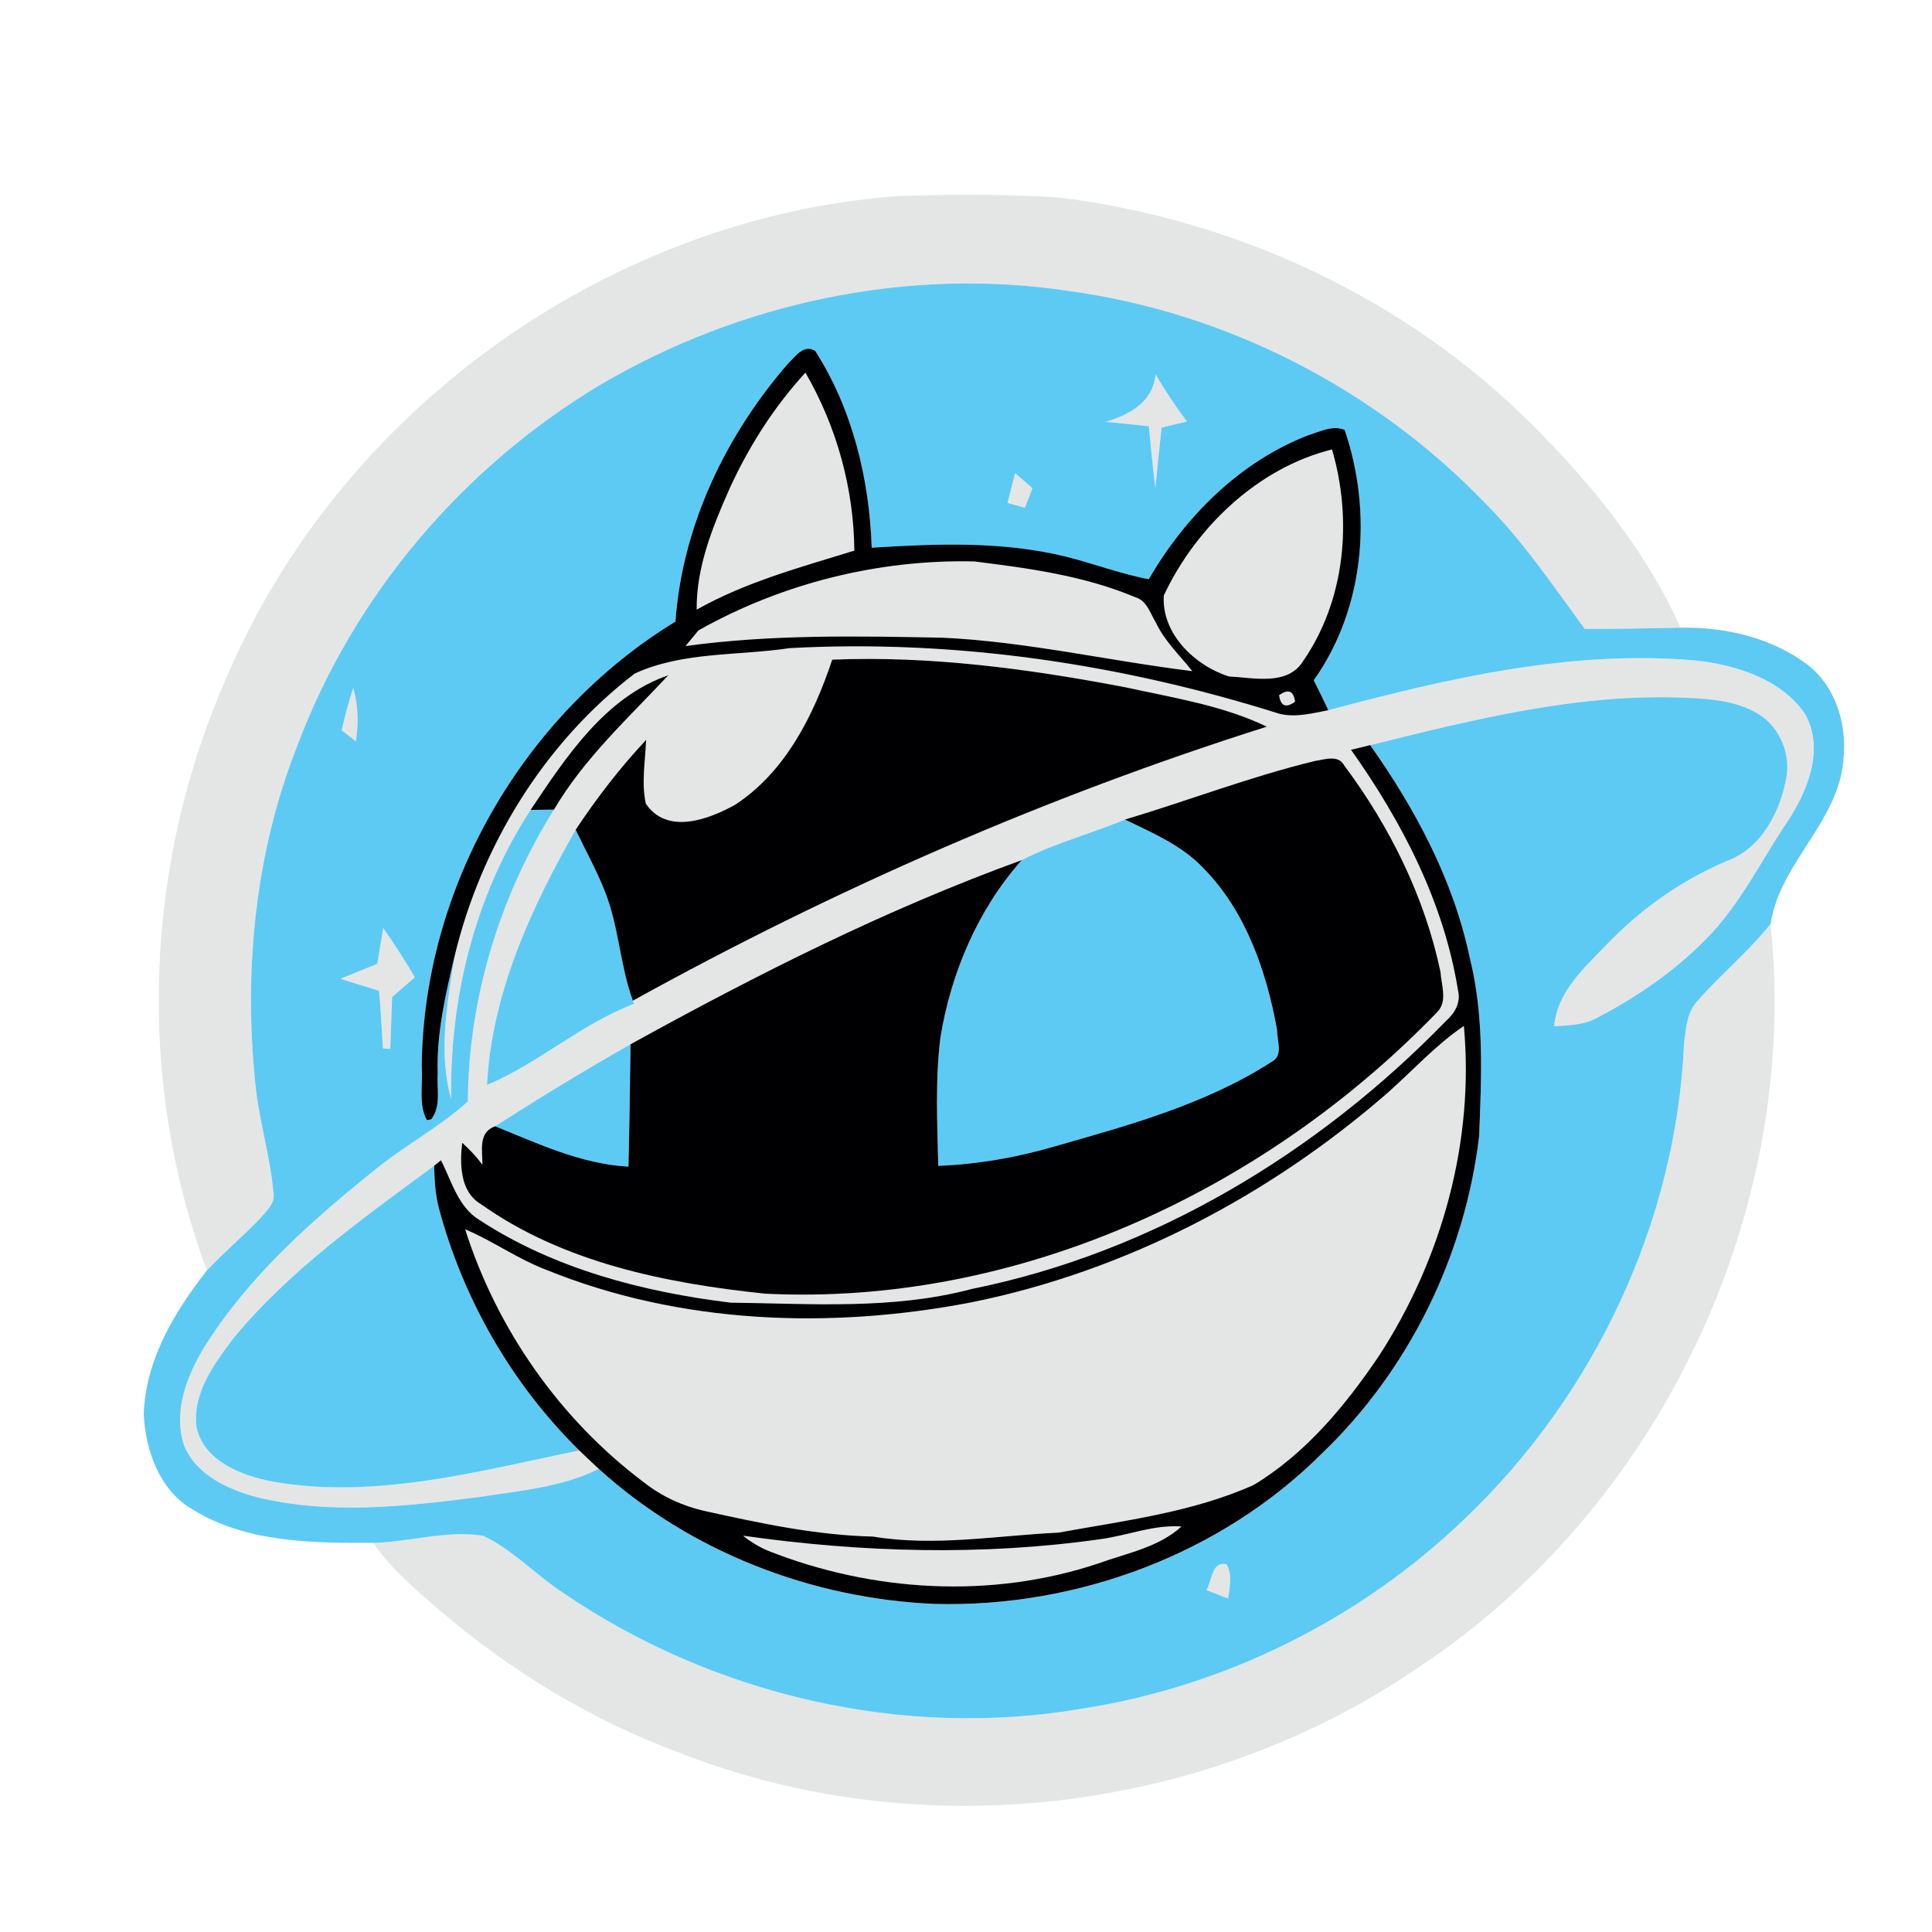 <?xml version="1.0" encoding="UTF-8" ?>
<!DOCTYPE svg PUBLIC "-//W3C//DTD SVG 1.1//EN" "http://www.w3.org/Graphics/SVG/1.1/DTD/svg11.dtd">
<svg width="250pt" height="250pt" viewBox="0 0 250 250" version="1.1" xmlns="http://www.w3.org/2000/svg">
<g id="#e4e6e5ff">
<path fill="#e4e6e5" opacity="1.00" d=" M 29.38 87.52 C 44.04 53.05 78.67 28.21 116.02 25.38 C 123.02 25.12 130.03 25.10 137.02 25.55 C 159.84 28.37 181.83 38.55 198.15 54.84 C 205.90 62.53 212.97 71.22 217.46 81.23 C 213.33 81.28 209.19 81.41 205.06 81.38 C 200.93 75.74 197.01 69.91 192.04 64.96 C 177.82 50.24 158.61 40.41 138.31 37.65 C 117.51 34.50 95.80 39.13 77.72 49.77 C 59.92 60.40 45.73 77.08 38.46 96.54 C 33.03 110.27 31.55 125.34 33.01 139.96 C 33.45 144.79 34.95 149.45 35.38 154.28 C 35.67 155.69 34.50 156.68 33.68 157.64 C 31.46 159.98 28.98 162.04 26.78 164.39 C 17.54 139.73 18.69 111.54 29.38 87.52 Z" />
<path fill="#e4e6e5" opacity="1.00" d=" M 143.07 54.59 C 146.19 53.65 149.21 52.02 149.53 48.42 C 150.75 50.55 152.12 52.58 153.59 54.55 C 152.49 54.80 151.40 55.06 150.31 55.33 C 150.02 57.93 149.76 60.53 149.50 63.14 C 149.18 60.48 148.91 57.82 148.66 55.16 C 146.80 54.95 144.93 54.75 143.07 54.59 Z" />
<path fill="#e4e6e5" opacity="1.00" d=" M 94.37 63.31 C 96.87 57.82 100.14 52.67 104.22 48.22 C 108.26 55.19 110.48 63.19 110.55 71.25 C 103.61 73.40 96.52 75.29 90.15 78.89 C 90.10 73.40 92.19 68.24 94.37 63.31 Z" />
<path fill="#e4e6e5" opacity="1.00" d=" M 150.60 77.05 C 154.75 68.23 162.75 60.55 172.36 58.16 C 175.03 67.28 174.08 77.66 168.60 85.58 C 166.57 88.78 162.19 87.69 159.01 87.53 C 154.60 86.13 150.27 81.97 150.60 77.05 Z" />
<path fill="#e4e6e5" opacity="1.00" d=" M 131.36 61.23 C 132.10 61.88 132.85 62.52 133.60 63.17 C 133.27 64.01 132.95 64.85 132.63 65.70 C 131.88 65.49 131.12 65.29 130.37 65.08 C 130.70 63.80 131.03 62.52 131.36 61.23 Z" />
<path fill="#e4e6e5" opacity="1.00" d=" M 90.37 81.58 C 101.17 75.50 113.66 72.37 126.04 72.65 C 133.10 73.52 140.30 74.50 146.90 77.28 C 148.41 77.71 148.81 79.34 149.55 80.53 C 150.68 82.94 152.64 84.78 154.28 86.84 C 143.53 85.53 132.88 83.03 122.03 82.52 C 110.91 82.30 99.74 82.08 88.71 83.60 C 89.12 83.09 89.95 82.08 90.37 81.58 Z" />
<path fill="#e4e6e5" opacity="1.00" d=" M 82.13 87.16 C 88.35 84.30 95.52 84.87 102.18 83.87 C 123.56 82.71 145.11 85.91 165.51 92.35 C 167.62 92.89 169.80 92.30 171.89 91.90 C 187.46 87.74 203.56 83.99 219.79 85.50 C 224.93 86.15 230.57 87.94 233.61 92.44 C 236.10 96.97 233.93 102.31 231.32 106.28 C 227.84 111.44 225.11 117.19 220.65 121.63 C 216.60 125.74 211.77 129.04 206.67 131.70 C 204.97 132.66 202.99 132.68 201.11 132.80 C 201.49 128.27 205.12 125.14 208.06 122.06 C 212.43 117.55 217.62 113.89 223.41 111.43 C 227.83 109.82 230.23 105.30 231.10 100.92 C 231.80 97.73 230.38 94.17 227.60 92.43 C 224.76 90.67 221.32 90.43 218.07 90.29 C 204.22 89.69 190.64 93.12 177.30 96.42 C 176.68 96.57 175.44 96.87 174.82 97.02 C 181.42 106.34 186.83 116.75 188.66 128.13 C 189.06 129.71 188.26 131.10 187.11 132.11 C 170.54 149.17 149.20 162.06 125.75 166.79 C 115.56 169.50 104.94 168.69 94.52 168.56 C 83.18 167.17 71.71 164.18 62.06 157.88 C 59.27 156.19 58.46 152.86 57.06 150.14 L 56.18 150.85 C 47.00 157.63 37.51 164.32 30.19 173.19 C 27.72 176.48 24.89 180.29 25.42 184.64 C 26.39 189.13 31.31 190.96 35.34 191.73 C 48.67 194.05 61.98 190.34 74.96 187.69 C 75.79 188.49 76.63 189.28 77.48 190.07 C 72.64 192.49 67.17 192.90 61.90 193.73 C 52.43 194.94 42.63 196.04 33.23 193.73 C 29.50 192.74 25.43 190.88 23.84 187.10 C 22.36 182.75 24.14 178.12 26.39 174.38 C 32.06 165.30 40.15 158.08 48.44 151.44 C 52.31 148.24 56.81 145.91 60.54 142.53 C 60.63 129.19 64.63 116.06 71.68 104.77 C 75.59 98.13 81.28 92.94 86.48 87.38 C 78.33 90.18 73.25 97.94 68.66 104.80 C 61.46 115.85 58.18 129.09 58.38 142.21 C 56.67 136.22 57.89 129.93 58.78 123.91 C 62.19 109.56 70.38 96.15 82.13 87.16 M 107.69 85.36 C 105.30 92.53 101.65 99.86 95.15 104.12 C 91.71 106.04 86.30 108.07 83.57 103.99 C 82.98 101.27 83.50 98.48 83.61 95.74 C 80.23 99.34 77.22 103.26 74.49 107.37 C 68.72 117.51 63.62 128.56 63.02 140.39 C 69.73 137.59 75.19 132.48 82.03 129.91 L 81.89 129.49 C 108.00 115.04 135.48 103.03 163.93 94.03 C 158.20 91.28 151.86 90.30 145.70 88.95 C 133.19 86.56 120.46 84.84 107.69 85.36 M 145.57 106.05 C 141.16 107.90 136.47 109.09 132.21 111.30 C 114.65 117.67 97.92 126.11 81.59 135.13 C 75.65 138.49 69.82 142.06 64.07 145.74 C 61.85 146.52 62.43 148.88 62.43 150.72 C 61.66 149.68 60.77 148.74 59.81 147.87 C 59.48 150.62 59.52 154.22 62.22 155.81 C 72.90 163.40 86.17 166.05 98.96 167.40 C 131.57 169.03 163.56 154.18 185.99 130.95 C 187.35 129.56 186.50 127.45 186.40 125.77 C 184.36 116.07 179.86 106.98 173.95 99.06 C 173.19 97.61 171.39 98.29 170.15 98.47 C 161.81 100.49 153.79 103.59 145.57 106.05 Z" />
<path fill="#e4e6e5" opacity="1.00" d=" M 44.21 94.49 C 44.64 92.64 45.12 90.81 45.71 89.00 C 46.34 91.27 46.42 93.62 46.05 95.93 C 45.59 95.57 44.67 94.85 44.21 94.49 Z" />
<path fill="#e4e6e5" opacity="1.00" d=" M 165.52 89.96 C 166.71 89.11 167.39 89.39 167.58 90.80 C 166.40 91.66 165.71 91.38 165.52 89.96 Z" />
<path fill="#e4e6e5" opacity="1.00" d=" M 49.59 120.09 C 51.04 122.16 52.40 124.28 53.68 126.46 C 52.70 127.31 51.72 128.16 50.74 129.02 C 50.66 131.25 50.58 133.48 50.50 135.72 C 50.26 135.70 49.79 135.68 49.55 135.67 C 49.42 133.18 49.26 130.69 49.05 128.21 C 47.38 127.69 45.72 127.18 44.06 126.65 C 45.65 126.01 47.24 125.37 48.82 124.72 C 49.08 123.18 49.34 121.63 49.59 120.09 Z" />
<path fill="#e4e6e5" opacity="1.00" d=" M 219.63 129.55 C 222.65 126.09 226.25 123.17 229.11 119.55 C 233.04 156.72 214.76 195.11 183.61 215.72 C 155.99 234.67 119.05 239.07 87.85 226.78 C 76.47 222.56 65.94 216.15 56.74 208.25 C 53.71 205.61 50.58 203.00 48.30 199.65 C 53.04 199.54 57.79 197.96 62.53 198.73 C 66.39 200.56 69.34 203.81 72.90 206.13 C 92.28 219.35 116.83 225.08 140.00 221.10 C 158.51 218.24 176.04 209.51 189.53 196.53 C 206.30 180.58 216.93 158.09 217.92 134.92 C 218.16 133.06 218.28 130.99 219.63 129.55 Z" />
<path fill="#e4e6e5" opacity="1.00" d=" M 179.48 141.48 C 182.79 138.56 185.76 135.24 189.42 132.76 C 190.80 147.68 186.58 162.91 178.45 175.43 C 174.09 181.88 168.96 188.10 162.21 192.16 C 154.26 195.71 145.48 196.77 136.98 198.32 C 128.98 198.70 120.95 200.16 112.96 198.83 C 105.65 198.66 98.48 197.13 91.37 195.56 C 88.43 194.92 85.64 193.66 83.29 191.79 C 72.44 183.64 64.30 171.99 60.19 159.07 C 63.79 160.59 66.99 162.91 70.65 164.30 C 88.01 171.36 107.46 172.04 125.72 168.52 C 145.63 164.49 164.19 154.78 179.48 141.48 Z" />
<path fill="#e4e6e5" opacity="1.00" d=" M 142.38 199.17 C 145.90 198.70 149.28 197.27 152.88 197.53 C 149.90 200.25 145.80 200.97 142.12 202.31 C 128.27 206.93 112.93 206.01 99.42 200.68 C 98.23 200.18 97.15 199.53 96.15 198.72 C 111.44 200.89 127.06 201.35 142.38 199.17 Z" />
<path fill="#e4e6e5" opacity="1.00" d=" M 156.11 205.76 C 156.87 204.57 156.74 201.97 158.72 202.43 C 159.51 203.80 159.11 205.37 158.91 206.84 C 157.97 206.48 157.04 206.12 156.11 205.76 Z" />
</g>
<g id="#5dcaf4ff">
<path fill="#5dcaf4" opacity="1.00" d=" M 77.72 49.77 C 95.80 39.13 117.51 34.50 138.31 37.65 C 158.61 40.41 177.82 50.24 192.04 64.96 C 197.01 69.91 200.93 75.74 205.06 81.38 C 209.19 81.41 213.33 81.28 217.46 81.23 C 223.25 81.11 229.26 82.51 233.93 86.04 C 238.25 89.44 239.37 95.43 238.18 100.57 C 236.42 107.53 230.24 112.34 229.11 119.55 C 226.25 123.17 222.65 126.09 219.63 129.55 C 218.28 130.99 218.16 133.06 217.92 134.92 C 216.93 158.09 206.30 180.58 189.53 196.53 C 176.04 209.51 158.51 218.24 140.00 221.10 C 116.83 225.08 92.28 219.35 72.90 206.13 C 69.34 203.81 66.39 200.56 62.53 198.73 C 57.79 197.96 53.04 199.54 48.30 199.65 C 40.33 199.67 31.78 199.62 24.80 195.25 C 20.61 192.76 18.84 187.67 18.60 183.03 C 18.81 176.02 22.56 169.76 26.78 164.39 C 28.98 162.04 31.46 159.98 33.68 157.64 C 34.50 156.68 35.67 155.69 35.38 154.28 C 34.95 149.45 33.45 144.79 33.01 139.96 C 31.55 125.34 33.03 110.27 38.46 96.54 C 45.73 77.08 59.92 60.40 77.72 49.77 M 102.03 46.98 C 93.92 56.29 88.30 68.01 87.40 80.43 C 67.66 92.49 54.77 114.84 54.57 138.01 C 54.75 140.27 54.11 142.94 55.24 144.95 L 55.80 144.84 C 57.12 143.14 56.50 140.91 56.64 138.93 C 56.48 133.84 57.61 128.83 58.78 123.91 C 57.89 129.93 56.67 136.22 58.38 142.21 C 58.18 129.09 61.46 115.85 68.66 104.80 C 69.42 104.79 70.93 104.78 71.68 104.77 C 64.63 116.06 60.63 129.19 60.54 142.53 C 56.81 145.91 52.31 148.24 48.44 151.44 C 40.15 158.08 32.06 165.30 26.39 174.38 C 24.14 178.12 22.36 182.75 23.84 187.10 C 25.43 190.88 29.50 192.74 33.23 193.73 C 42.63 196.04 52.43 194.94 61.90 193.73 C 67.17 192.90 72.64 192.49 77.48 190.07 C 89.33 200.82 105.07 206.89 121.00 207.55 C 139.37 208.03 158.00 201.11 171.06 188.07 C 182.32 177.29 189.57 162.48 191.40 147.02 C 191.70 139.34 192.08 131.51 190.20 123.99 C 188.10 113.94 183.19 104.75 177.30 96.42 C 190.64 93.12 204.22 89.69 218.07 90.29 C 221.32 90.43 224.76 90.67 227.60 92.43 C 230.38 94.17 231.80 97.73 231.10 100.92 C 230.23 105.30 227.83 109.82 223.41 111.43 C 217.62 113.89 212.43 117.55 208.06 122.06 C 205.12 125.14 201.49 128.27 201.11 132.80 C 202.99 132.68 204.97 132.66 206.67 131.70 C 211.77 129.04 216.60 125.74 220.65 121.63 C 225.11 117.19 227.84 111.44 231.32 106.28 C 233.93 102.31 236.10 96.97 233.61 92.44 C 230.57 87.94 224.93 86.15 219.79 85.50 C 203.56 83.99 187.46 87.74 171.89 91.90 C 171.28 90.60 170.64 89.32 170.00 88.03 C 176.60 78.72 177.64 66.29 174.00 55.63 C 172.42 54.97 170.75 55.88 169.25 56.33 C 160.41 59.77 153.36 66.83 148.65 74.95 C 145.00 74.26 141.51 72.92 137.91 72.02 C 129.69 70.01 121.18 70.35 112.80 70.87 C 112.50 61.98 110.32 52.94 105.48 45.39 C 103.99 44.52 102.99 46.07 102.03 46.98 M 143.07 54.59 C 144.93 54.75 146.80 54.95 148.66 55.16 C 148.91 57.82 149.18 60.48 149.50 63.14 C 149.76 60.53 150.02 57.93 150.31 55.33 C 151.40 55.06 152.49 54.80 153.59 54.55 C 152.12 52.58 150.75 50.55 149.53 48.42 C 149.21 52.02 146.19 53.65 143.07 54.59 M 131.36 61.23 C 131.03 62.52 130.70 63.80 130.37 65.08 C 131.12 65.29 131.88 65.49 132.63 65.70 C 132.95 64.85 133.27 64.01 133.60 63.17 C 132.85 62.52 132.10 61.88 131.36 61.23 M 44.21 94.49 C 44.67 94.85 45.59 95.57 46.05 95.93 C 46.42 93.62 46.34 91.27 45.71 89.00 C 45.12 90.81 44.64 92.64 44.21 94.49 M 49.59 120.09 C 49.34 121.63 49.08 123.18 48.82 124.72 C 47.24 125.37 45.65 126.01 44.06 126.65 C 45.72 127.18 47.38 127.69 49.05 128.21 C 49.26 130.69 49.42 133.18 49.55 135.67 C 49.79 135.68 50.26 135.70 50.50 135.72 C 50.58 133.48 50.66 131.25 50.74 129.02 C 51.72 128.16 52.70 127.31 53.68 126.46 C 52.40 124.28 51.04 122.16 49.59 120.09 M 156.11 205.76 C 157.04 206.12 157.97 206.48 158.91 206.84 C 159.11 205.37 159.51 203.80 158.72 202.43 C 156.74 201.97 156.87 204.57 156.11 205.76 Z" />
<path fill="#5dcaf4" opacity="1.00" d=" M 132.21 111.30 C 136.47 109.09 141.16 107.90 145.57 106.05 C 149.14 107.78 152.91 109.38 155.69 112.31 C 161.21 117.90 163.87 125.67 165.25 133.25 C 165.23 134.56 166.09 136.61 164.59 137.37 C 155.99 142.92 145.98 145.63 136.24 148.41 C 131.41 149.81 126.43 150.66 121.41 150.86 C 121.28 145.33 121.01 139.77 121.69 134.26 C 123.06 125.86 126.54 117.70 132.21 111.30 Z" />
<path fill="#5dcaf4" opacity="1.00" d=" M 63.02 140.39 C 63.62 128.56 68.72 117.51 74.49 107.37 C 75.78 110.07 77.24 112.69 78.33 115.49 C 80.09 120.00 80.23 124.94 81.89 129.49 L 82.03 129.91 C 75.19 132.48 69.73 137.59 63.02 140.39 Z" />
<path fill="#5dcaf4" opacity="1.00" d=" M 64.07 145.74 C 69.82 142.06 75.65 138.49 81.59 135.13 C 81.52 140.41 81.45 145.68 81.32 150.96 C 75.20 150.63 69.65 147.99 64.07 145.74 Z" />
<path fill="#5dcaf4" opacity="1.00" d=" M 30.19 173.19 C 37.51 164.32 47.00 157.63 56.18 150.85 C 56.22 152.66 56.32 154.47 56.76 156.23 C 59.91 168.09 66.21 179.08 74.96 187.69 C 61.98 190.34 48.67 194.05 35.34 191.73 C 31.31 190.96 26.39 189.13 25.42 184.64 C 24.89 180.29 27.72 176.48 30.19 173.19 Z" />
</g>
<g id="#000002ff">
<path fill="#000002" opacity="1.00" d=" M 102.03 46.98 C 102.99 46.07 103.99 44.52 105.48 45.39 C 110.32 52.94 112.50 61.98 112.80 70.87 C 121.18 70.35 129.69 70.01 137.91 72.02 C 141.51 72.92 145.00 74.26 148.65 74.95 C 153.36 66.83 160.41 59.77 169.25 56.33 C 170.75 55.88 172.42 54.97 174.00 55.63 C 177.64 66.29 176.60 78.72 170.00 88.03 C 170.64 89.32 171.28 90.60 171.89 91.90 C 169.80 92.30 167.62 92.89 165.51 92.35 C 145.11 85.91 123.56 82.71 102.18 83.87 C 95.52 84.87 88.35 84.30 82.13 87.16 C 70.38 96.15 62.19 109.56 58.78 123.91 C 57.61 128.83 56.48 133.84 56.64 138.93 C 56.50 140.91 57.12 143.14 55.80 144.84 L 55.24 144.95 C 54.11 142.94 54.75 140.27 54.57 138.01 C 54.77 114.84 67.66 92.49 87.40 80.43 C 88.30 68.01 93.92 56.29 102.03 46.98 M 94.37 63.31 C 92.19 68.24 90.10 73.40 90.15 78.89 C 96.52 75.29 103.61 73.40 110.55 71.25 C 110.48 63.19 108.26 55.19 104.22 48.22 C 100.14 52.67 96.87 57.82 94.37 63.31 M 150.60 77.05 C 150.27 81.97 154.60 86.13 159.01 87.53 C 162.19 87.69 166.57 88.78 168.60 85.58 C 174.08 77.66 175.03 67.28 172.36 58.16 C 162.75 60.55 154.75 68.23 150.60 77.05 M 90.37 81.58 C 89.95 82.08 89.12 83.09 88.71 83.60 C 99.74 82.08 110.91 82.30 122.03 82.52 C 132.88 83.03 143.53 85.53 154.28 86.84 C 152.64 84.78 150.68 82.94 149.55 80.53 C 148.81 79.34 148.41 77.71 146.90 77.28 C 140.30 74.50 133.10 73.52 126.04 72.65 C 113.66 72.37 101.17 75.50 90.37 81.58 M 165.52 89.96 C 165.71 91.38 166.40 91.66 167.58 90.80 C 167.39 89.39 166.71 89.11 165.52 89.96 Z" />
<path fill="#000002" opacity="1.00" d=" M 107.69 85.36 C 120.46 84.84 133.19 86.56 145.70 88.95 C 151.86 90.30 158.20 91.28 163.93 94.03 C 135.48 103.03 108.00 115.04 81.89 129.49 C 80.23 124.94 80.09 120.00 78.33 115.49 C 77.24 112.69 75.78 110.07 74.49 107.37 C 77.22 103.26 80.23 99.34 83.61 95.74 C 83.50 98.48 82.98 101.27 83.57 103.99 C 86.30 108.07 91.71 106.04 95.15 104.12 C 101.65 99.86 105.30 92.53 107.69 85.36 Z" />
<path fill="#000002" opacity="1.00" d=" M 68.66 104.80 C 73.25 97.94 78.33 90.18 86.48 87.38 C 81.28 92.94 75.59 98.13 71.68 104.77 C 70.93 104.78 69.42 104.79 68.66 104.80 Z" />
<path fill="#000002" opacity="1.00" d=" M 174.82 97.02 C 175.44 96.87 176.68 96.57 177.30 96.42 C 183.19 104.75 188.10 113.94 190.20 123.99 C 192.08 131.51 191.70 139.34 191.40 147.02 C 189.57 162.48 182.32 177.29 171.06 188.07 C 158.00 201.11 139.37 208.03 121.00 207.55 C 105.07 206.89 89.33 200.82 77.48 190.07 C 76.63 189.28 75.79 188.49 74.96 187.69 C 66.21 179.08 59.91 168.09 56.76 156.23 C 56.32 154.47 56.22 152.66 56.18 150.85 L 57.06 150.14 C 58.46 152.86 59.27 156.19 62.06 157.88 C 71.71 164.18 83.18 167.17 94.52 168.56 C 104.94 168.69 115.56 169.50 125.75 166.79 C 149.20 162.06 170.54 149.17 187.11 132.11 C 188.26 131.10 189.06 129.71 188.66 128.13 C 186.83 116.75 181.42 106.34 174.82 97.02 M 179.48 141.48 C 164.19 154.78 145.63 164.49 125.72 168.52 C 107.46 172.04 88.01 171.36 70.65 164.30 C 66.99 162.91 63.79 160.59 60.19 159.07 C 64.30 171.99 72.44 183.64 83.29 191.79 C 85.64 193.66 88.43 194.92 91.37 195.56 C 98.48 197.13 105.65 198.66 112.96 198.83 C 120.95 200.16 128.98 198.70 136.98 198.32 C 145.48 196.77 154.26 195.71 162.21 192.16 C 168.96 188.10 174.09 181.88 178.45 175.43 C 186.58 162.91 190.80 147.68 189.42 132.76 C 185.76 135.24 182.79 138.56 179.48 141.48 M 142.38 199.17 C 127.06 201.35 111.44 200.89 96.15 198.72 C 97.15 199.53 98.23 200.18 99.42 200.68 C 112.93 206.01 128.27 206.93 142.12 202.31 C 145.80 200.97 149.90 200.25 152.88 197.53 C 149.28 197.27 145.90 198.70 142.38 199.17 Z" />
<path fill="#000002" opacity="1.00" d=" M 145.57 106.05 C 153.79 103.59 161.81 100.49 170.15 98.47 C 171.39 98.29 173.19 97.61 173.95 99.06 C 179.86 106.98 184.36 116.07 186.40 125.77 C 186.50 127.45 187.35 129.56 185.99 130.95 C 163.56 154.18 131.57 169.03 98.96 167.40 C 86.17 166.05 72.90 163.40 62.22 155.81 C 59.52 154.22 59.48 150.62 59.81 147.87 C 60.77 148.74 61.66 149.68 62.43 150.72 C 62.43 148.88 61.85 146.52 64.07 145.74 C 69.65 147.99 75.20 150.63 81.32 150.96 C 81.45 145.68 81.52 140.41 81.59 135.13 C 97.92 126.11 114.65 117.67 132.21 111.30 C 126.54 117.70 123.06 125.86 121.69 134.26 C 121.01 139.77 121.28 145.33 121.41 150.86 C 126.43 150.66 131.41 149.81 136.24 148.41 C 145.98 145.63 155.99 142.92 164.59 137.37 C 166.09 136.61 165.23 134.56 165.25 133.25 C 163.87 125.67 161.21 117.90 155.69 112.31 C 152.91 109.38 149.14 107.78 145.57 106.05 Z" />
</g>
</svg>
